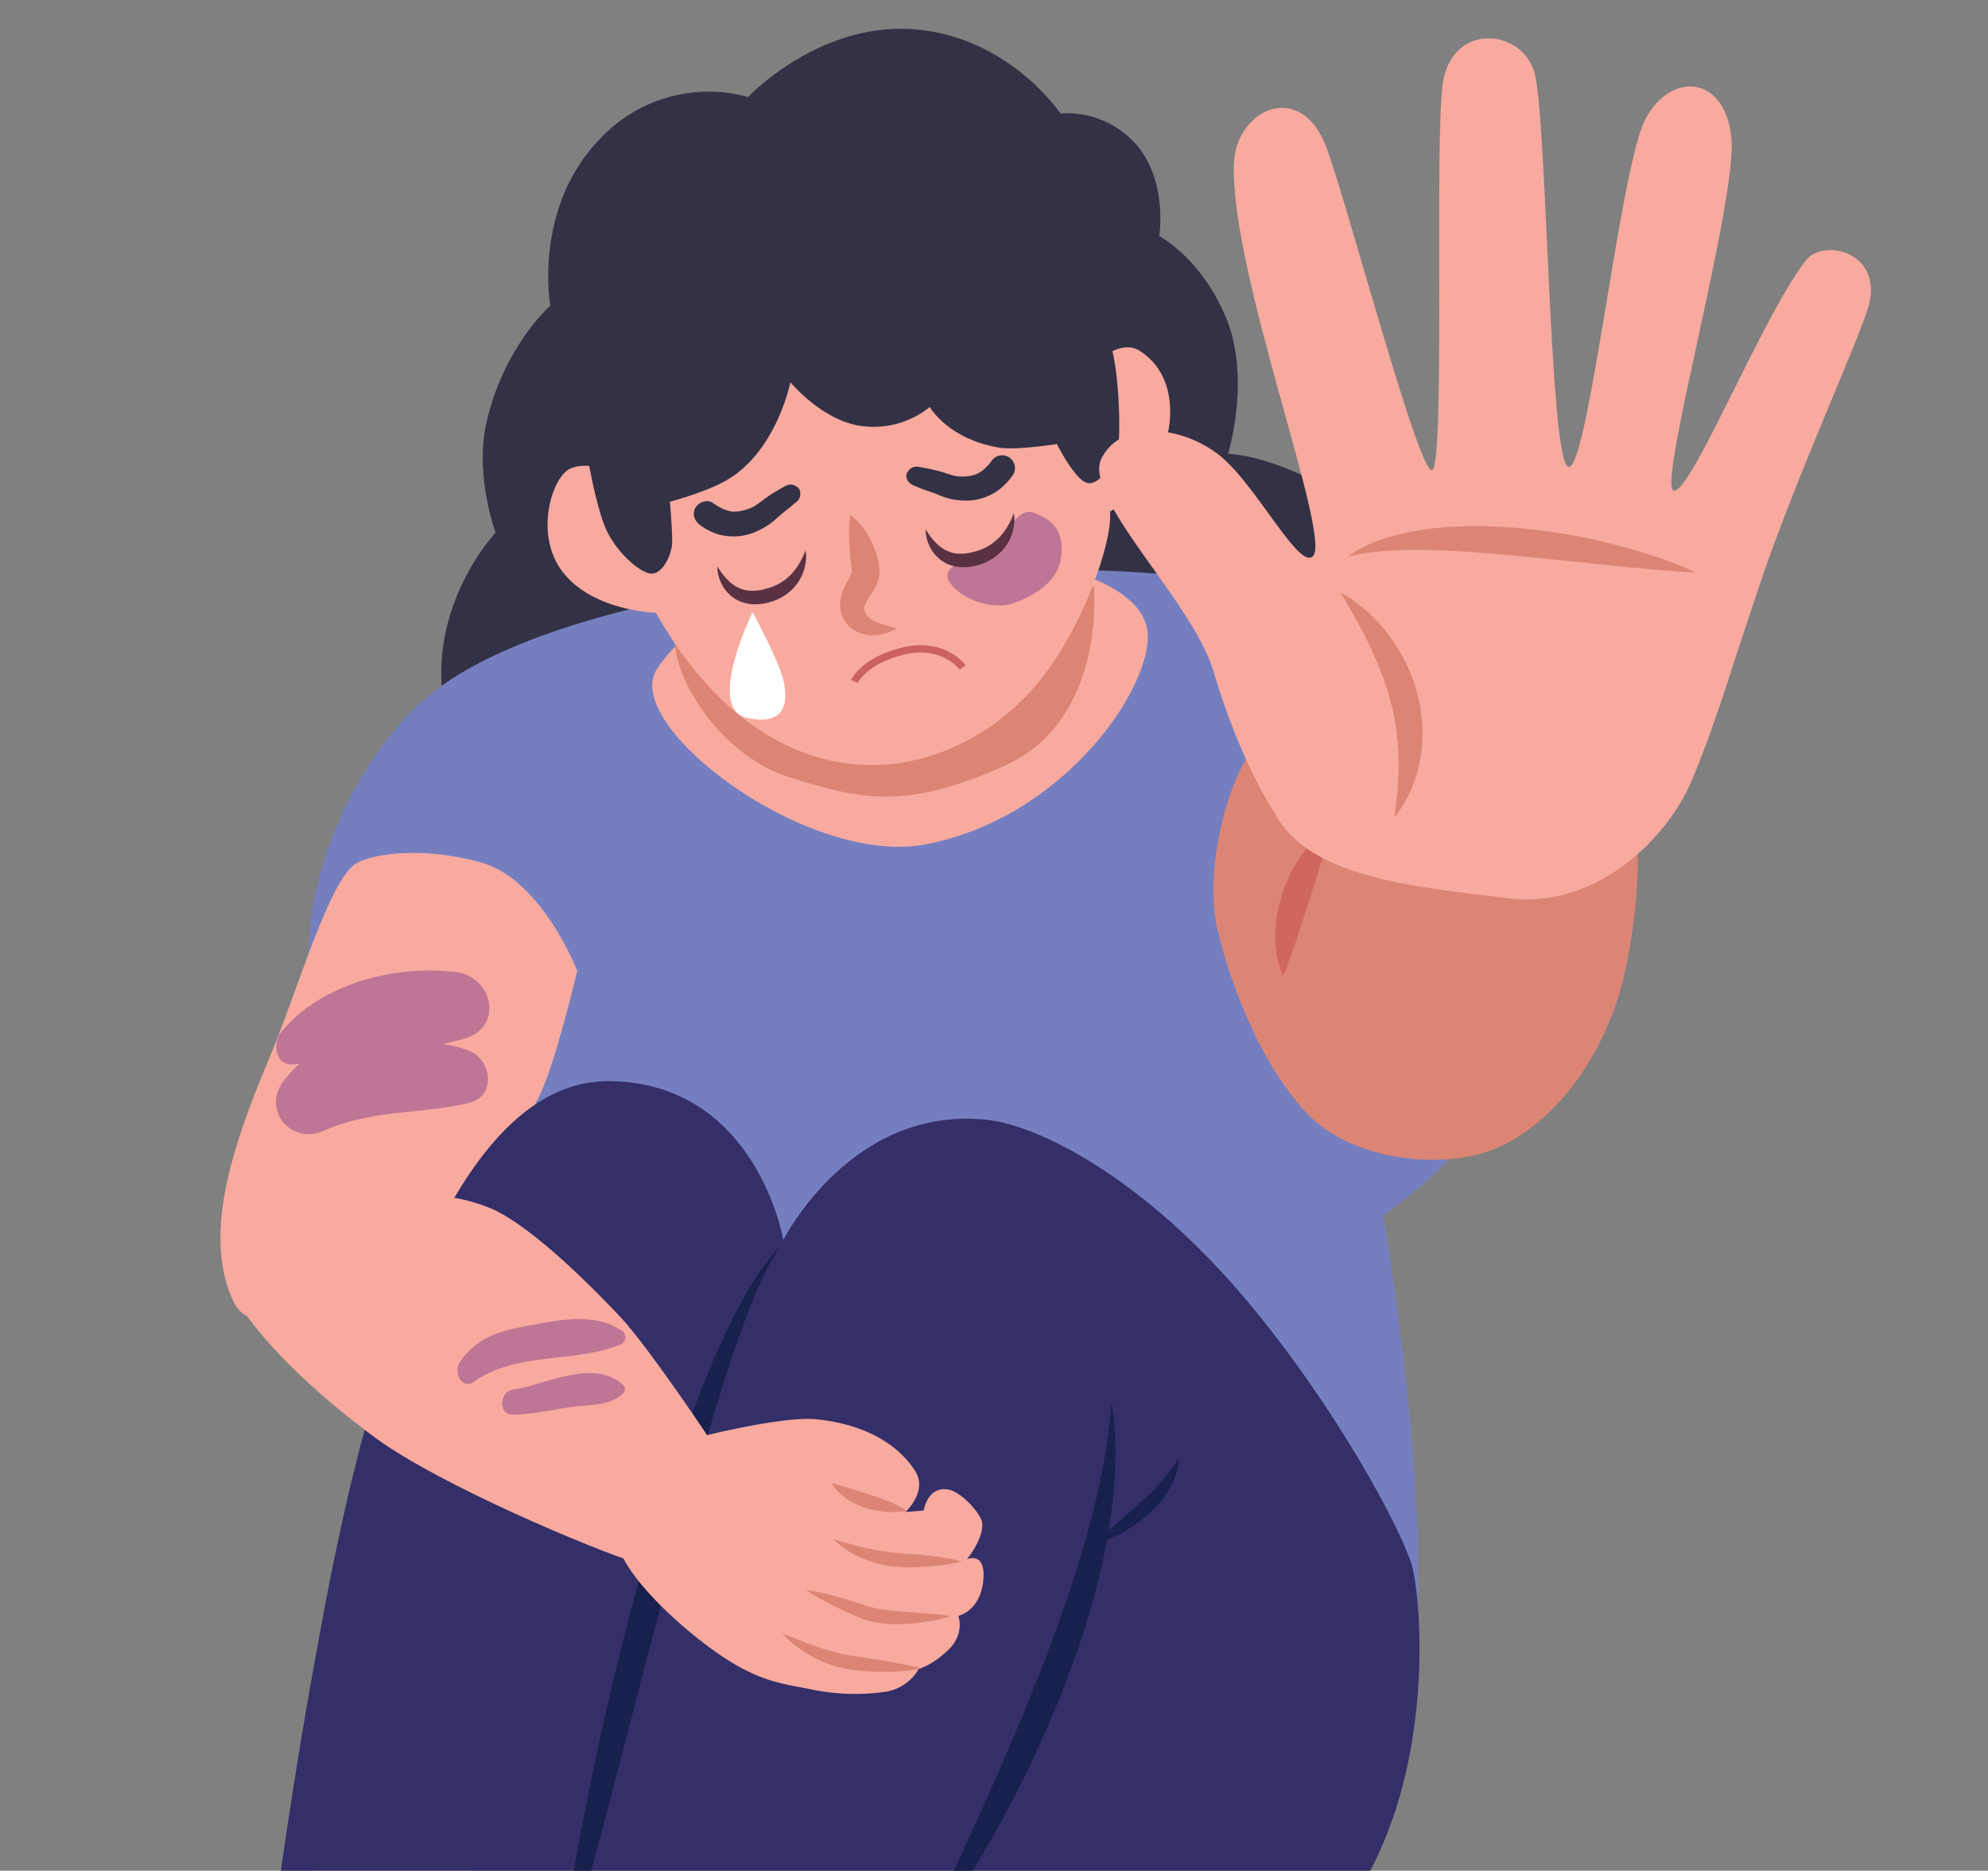 <svg xmlns="http://www.w3.org/2000/svg" xmlns:xlink="http://www.w3.org/1999/xlink" width="543" height="511" viewBox="0 0 543 511">
  <rect x="0" y="0" width="543" height="511" fill="#808080" stroke="none"/>
  <defs>
    <clipPath id="clip-path">
      <rect id="Rectángulo_215666" data-name="Rectángulo 215666" width="543" height="511" transform="translate(905.333 70)" fill="#fff" stroke="#707070" stroke-width="1"/>
    </clipPath>
    <clipPath id="clip-path-2">
      <rect id="Rectángulo_215665" data-name="Rectángulo 215665" width="489.523" height="713.409" fill="none"/>
    </clipPath>
    <clipPath id="clip-path-3">
      <rect id="Rectángulo_215664" data-name="Rectángulo 215664" width="866.213" height="713.409" fill="none"/>
    </clipPath>
    <clipPath id="clip-path-4">
      <rect id="Rectángulo_215663" data-name="Rectángulo 215663" width="740.206" height="712.616" fill="none"/>
    </clipPath>
  </defs>
  <g id="Enmascarar_grupo_80013" data-name="Enmascarar grupo 80013" transform="translate(-905.333 -70)" clip-path="url(#clip-path)">
    <g id="Grupo_172410" data-name="Grupo 172410" transform="translate(926.843 77.873)" clip-path="url(#clip-path-2)">
      <g id="Grupo_172409" data-name="Grupo 172409" transform="translate(-376.69)">
        <g id="Grupo_172408" data-name="Grupo 172408" clip-path="url(#clip-path-3)">
          <path id="Trazado_221245" data-name="Trazado 221245" d="M296.509,323.649c.61-4.336,1.8-19.192.776-21.809a14.43,14.43,0,0,0-7.389-7.878,46.835,46.835,0,0,0-24.963-3.3c-13.453,2.16-24.787,23.752-33.979,36.6s-24.488,33.1-25.648,52.287c-1.154,19.164,18.751,26.137,33.507,28.563,27.414,4.512,35.831-13,40.674-24.266,4.858-11.263,5.469-30.564,6.946-35.608.646-2.261,1.816-7.349,3.579-10.483,2.2-3.919,4.452.529,6.5-14.1" transform="translate(185.049 261.587)" fill="#342f68"/>
          <path id="Trazado_221246" data-name="Trazado 221246" d="M291.086,293.136c1.162-4.63,4.223-13.155,8.19-23.562l-51.188-8.951c.283,11.734.266,20.953-.4,25.732-1.926,13.841-8.306,33.505-12.678,45.205-4.381,11.658-9.2,16-16.608,31.693-6.846,14.511-4.366,19.147.791,26.266s19.363,10.015,27.753,9.16,21.4-7.732,24.047-16.114,8.285-25.6,12.661-37.274c4.377-11.689,3.409-36.154,7.435-52.156" transform="translate(193.122 234.964)" fill="#f8aa9f"/>
          <path id="Trazado_221247" data-name="Trazado 221247" d="M339.821,332.38c.038-4.379-.726-19.264-2.092-21.721a14.434,14.434,0,0,0-8.355-6.842,46.85,46.85,0,0,0-25.182,0c-13.054,3.906-21.457,26.8-28.886,40.735s-19.936,36.027-18.57,55.2c1.369,19.147,22.018,23.45,36.966,23.921,27.768.88,33.815-17.587,37.139-29.388,3.339-11.8,1.413-31.02,2.215-36.213.346-2.329.839-7.523,2.175-10.864,1.67-4.174,4.482-.059,4.59-14.834" transform="translate(231.364 272.337)" fill="#342f68"/>
          <path id="Trazado_221248" data-name="Trazado 221248" d="M328.775,300.652c.544-4.742,2.461-13.592,5.03-24.433l-51.92-2.16c1.82,11.6,3.012,20.736,2.974,25.562-.093,13.972-3.841,34.306-6.638,46.476-2.814,12.134-7.026,17.068-12.309,33.6-4.885,15.283-1.818,19.552,4.227,25.933s20.51,7.389,28.715,5.438,20.206-10.47,21.725-19.126,4.858-26.464,7.667-38.615-1.365-36.283.529-52.678" transform="translate(237.548 247.076)" fill="#f8aa9f"/>
          <path id="Trazado_221249" data-name="Trazado 221249" d="M487.735,123.114c-13.98-7-22.657-7-22.657-7s6.266-20.5-.481-36.993-18.319-22.5-18.319-22.5,2.409-15-6.267-24.994a25.191,25.191,0,0,0-20.729-8.5s-13.98-20.995-40.01-23-45.316,18.5-45.316,18.5a40.558,40.558,0,0,0-40.5,11.5c-18.318,18.994-13.5,45.491-13.5,45.491s-12.533,11-17.353,31.493c-3.474,14.771,2.409,30.5,2.409,30.5s-26.03,27.494-9.158,62.487,74.719,33.994,94,22.5,32.3-30.5,32.3-30.5,27.479,25.5,51.581,12.5S455.919,169.1,455.919,169.1s21.693,17,36.639,4.5,9.158-43.492-4.822-50.49" transform="translate(225.541 0)" fill="#333145"/>
          <path id="Trazado_221250" data-name="Trazado 221250" d="M524.628,254.04s26.03-17.355,31.815-37.6,1.265-47.153-.481-66.042c-1.6-17.264-11-34.034-20.407-44.49C504.97,71.92,431.867,78.136,398.242,78.136s-108.863,10.072-136.822,36.1c-20.885,19.443-32.461,52.707-29.89,73.276,1.867,14.95,33.619,11.978,41.459,31.334,9.743,24.062,1.333,51.131,1.635,58.461,1.135,26.962.726,115.84,14.539,123.416s71.367,17.842,105.355,21.24c28.706,2.871,117.572-11.826,133.391-33.134s-3.282-134.793-3.282-134.793" transform="translate(208.415 70.041)" fill="#757fc0"/>
          <path id="Trazado_221251" data-name="Trazado 221251" d="M269.038,223.145c7.713-3.856,14.579-10.622,24.65-7.948,2.483-7.178,8.386-23.876,11.693-30.088,4.259-8.006,10.529-34.526,10.529-34.526s-9.645-24.878-26.1-29.529-29.943-2.316-34.131.087c-7.54,4.324-16.076,34.855-23.952,53.475-10.886,25.745-17.717,48.484-9.93,65.883s39.293-13.379,47.244-17.354" transform="translate(196.939 106.723)" fill="#f8aa9f"/>
          <path id="Trazado_221252" data-name="Trazado 221252" d="M346.128,78.56c-35.932,6.771-54.39,12.235-64.377,27.523s40.946,53.935,73.154,47.926c38.158-7.121,62.4-43.245,60.857-58.09s-33.7-24.131-69.634-17.359" transform="translate(252.86 68.795)" fill="#f8aa9f"/>
          <path id="Trazado_221253" data-name="Trazado 221253" d="M376.678,61.059l-29.343,6.007-30,.091s-34.38,35.93-33.577,46.331,12.856,30.208,31.5,35.994,31.336,9.158,58.813-3.375,24.1-48.689,24.1-48.689Z" transform="translate(255.811 55.047)" fill="#dc8575"/>
          <path id="Trazado_221254" data-name="Trazado 221254" d="M427,71.315c-5.63-3.438-13.706,4.554-15.022,6.03-2.609-10.656-5.5-20.175-8.1-25.532-9.909-20.291-33.347-31.934-53.62-33.271C320.394,16.581,298.741,29.5,287.37,57.7a98.909,98.909,0,0,0-6.5,46.1c-3.006-1.034-6.273-1.472-9.232-.209-4.906,2.1-9.964,17.865-2.153,28.12,7.766,10.236,23.838,11.261,25.536,11.223,9.631,17.14,24.634,34.412,45.736,39.91,20.921,5.459,41.929-2.708,56.179-17.947,14.033-14.988,23.007-41.611,22.1-49.522,6.486-4,13.767-13.493,15.513-20.172,2.284-8.738.683-18.831-7.553-23.889" transform="translate(239.308 16.542)" fill="#f8aa9f"/>
          <path id="Trazado_221255" data-name="Trazado 221255" d="M334.312,79.934c4.178-2.251,7.07-12.212,12.212-10.285s8.355,4.822,7.393,12.214S345.238,92.79,340.737,94.4s-13.174-.321-17.03-5.463,6.427-6.749,10.6-9" transform="translate(291.069 62.57)" fill="#bf7595"/>
          <path id="Trazado_221256" data-name="Trazado 221256" d="M414.6,72c-2.409-7.232-7.713-43.387-37.118-53.028a85.993,85.993,0,0,0-54.956.964s-25.068-.964-36.637,14.944S269.5,81.643,270.46,92.248s3.858,24.587,6.267,30.371,7.713,11.088,11.569,12.533,6.673-4.978,6.751-8.2-.616-11.231-.616-11.231,9.213-2.407,15.077-5.642c13.98-7.713,17.837-26.994,17.837-26.994s9.158,11.088,20.246,12.05a24.416,24.416,0,0,0,17.836-5.3s4.822,8.679,18.8,11.09c4.723.814,15.908-.964,15.908-.964s4.82,9.641,8.194,10.6,8.2-5.785,8.677-11.088,0-20.246-2.409-27.477" transform="translate(243.723 13.456)" fill="#333145"/>
          <path id="Trazado_221257" data-name="Trazado 221257" d="M309.51,97.987s2.573-5.785,13.5-8.357,16.066,4.5,16.066,4.5" transform="translate(279.036 80.298)" fill="none" stroke="#cb6163" stroke-miterlimit="10" stroke-width="2"/>
          <path id="Trazado_221258" data-name="Trazado 221258" d="M310.271,69.824a10.331,10.331,0,0,1,1.555,1.344A20.35,20.35,0,0,1,315,75.221a21.456,21.456,0,0,1,1.548,3.016,23.453,23.453,0,0,1,1.225,3.64c.15.681.257,1.384.365,2.1l.082.534.019.135.006.032.015.232,0,.061.008.24a8.437,8.437,0,0,1-.074,1.12,8.621,8.621,0,0,1-.173.863,15.172,15.172,0,0,1-2.173,4.478,20.292,20.292,0,0,0-1.512,2.6,2.241,2.241,0,0,0-.27,1.445c0,.1.129.365.086.378l.217.4a1.064,1.064,0,0,1,.044.143,3.63,3.63,0,0,0,.6.846,6.7,6.7,0,0,0,1.966,1.419,19.374,19.374,0,0,0,4.277,1.438c1.143.268,1.848.38,1.848.38a9.87,9.87,0,0,1-1.717.92,12.851,12.851,0,0,1-5.2,1.067,9.666,9.666,0,0,1-3.929-.875,8.921,8.921,0,0,1-2.065-1.365l-.542-.534-.314-.331a9.7,9.7,0,0,1-.831-1.2,8.27,8.27,0,0,1-.841-5.95,18.028,18.028,0,0,1,1.812-4.478,14.242,14.242,0,0,0,1.192-2.573.359.359,0,0,0,.01-.084c0-.055-.017.207,0,.162l-.008-.24,0-.061v-.015c0-.048.023.369.009.186l0-.025-.011-.1-.048-.409c-.063-.544-.127-1.08-.145-1.62-.181-1.116-.219-2.2-.342-3.282-.1-1.072-.143-2.118-.2-3.1a37.973,37.973,0,0,1,.1-4.955,16.086,16.086,0,0,1,.249-2.021" transform="translate(277.175 62.949)" fill="#dc8575"/>
          <path id="Trazado_221259" data-name="Trazado 221259" d="M319.737,73.928s.279.5.827,1.3a17.512,17.512,0,0,0,2.474,2.9,9.512,9.512,0,0,0,4.189,2.289,11.721,11.721,0,0,0,5.391-.219c.576-.129.987-.266,1.42-.4.456-.16.907-.319,1.339-.512a13.157,13.157,0,0,0,2.421-1.337,15.142,15.142,0,0,0,2.008-1.7,18.391,18.391,0,0,0,1.557-1.884,20.952,20.952,0,0,0,1.9-3.351c.4-.877.582-1.422.582-1.422a8.012,8.012,0,0,1,.148,1.571,12.375,12.375,0,0,1-.7,4.166,12.583,12.583,0,0,1-3.381,5.191,14.1,14.1,0,0,1-2.928,2.073,17.306,17.306,0,0,1-1.679.751c-.6.211-1.24.413-1.736.534a14.19,14.19,0,0,1-3.7.451,10.666,10.666,0,0,1-3.66-.7,9.67,9.67,0,0,1-4.883-4.121,11.036,11.036,0,0,1-1.466-4,7.735,7.735,0,0,1-.114-1.576" transform="translate(288.252 62.737)" fill="#593143"/>
          <path id="Trazado_221260" data-name="Trazado 221260" d="M289.822,79.252s.28.5.827,1.3a17.515,17.515,0,0,0,2.474,2.9,9.514,9.514,0,0,0,4.189,2.291,11.756,11.756,0,0,0,5.393-.219c.574-.131.985-.266,1.42-.4.454-.16.905-.319,1.337-.512a13.24,13.24,0,0,0,2.423-1.337,15.277,15.277,0,0,0,2.006-1.7,18.139,18.139,0,0,0,1.557-1.884,20.964,20.964,0,0,0,1.9-3.351c.4-.877.582-1.422.582-1.422a7.834,7.834,0,0,1,.148,1.571,12.374,12.374,0,0,1-.7,4.166,12.579,12.579,0,0,1-3.381,5.189,14.143,14.143,0,0,1-2.93,2.075,17.64,17.64,0,0,1-1.675.751c-.607.209-1.242.413-1.738.534a14.354,14.354,0,0,1-3.7.451,10.646,10.646,0,0,1-3.659-.7,9.658,9.658,0,0,1-4.885-4.121,11.04,11.04,0,0,1-1.466-4,7.734,7.734,0,0,1-.114-1.576" transform="translate(261.283 67.537)" fill="#593143"/>
          <path id="Trazado_221261" data-name="Trazado 221261" d="M313.037,65.76c-.048.011-.1.023-.144.032q.972.257,1.943.515l-.074-.084a2.675,2.675,0,0,0-3.187-.411,50.285,50.285,0,0,0-5.691,3.476c-.6.437-1.179.907-1.784,1.339-.382.272-.774.529-1.179.764-.184.106-.373.207-.561.306-.082.042-.84.392-.479.24.394-.167-.356.127-.432.154q-.451.157-.913.283c-.525.146-1.329.321-1.692.377a12.23,12.23,0,0,1-1.883.093c-.654-.025.148.106-.523-.087-.283-.082-.574-.146-.858-.232s-.55-.181-.825-.27c-.958-.314.474.276-.376-.158-.46-.234-.92-.464-1.365-.728a13.313,13.313,0,0,1-1.308-.867c-1.5-1.15-3.917-.234-4.786,1.255-1.053,1.8-.251,3.634,1.255,4.786a16.519,16.519,0,0,0,5.558,2.685,15.4,15.4,0,0,0,9.744-.92,19.786,19.786,0,0,0,5.745-3.759c1.787-1.607,3.742-3.006,5.541-4.606a2.671,2.671,0,0,0,.411-3.187l-.023-.046v2.016c.025-.04.051-.078.076-.118.972-1.491-.626-3.206-2.189-2.849" transform="translate(258.238 59.025)" fill="#333145"/>
          <path id="Trazado_221262" data-name="Trazado 221262" d="M317.588,68.166l.108.086c-.194-.472-.39-.943-.584-1.413-.008.059-.015.118-.021.175-.144,1.242.94,2.122,1.93,2.537-.548-.23.318.135.426.181l.873.371c.844.359,1.7.656,2.567.955.639.219,1.282.428,1.915.664.182.068.361.145.544.213-.818-.308-.188-.078,0,0a18.617,18.617,0,0,0,7.69,1.738,14.96,14.96,0,0,0,9.549-3.2,17.862,17.862,0,0,0,3.638-3.993,3.5,3.5,0,0,0-6.041-3.531c-.065.1-.137.194-.2.293-.392.574.584-.7-.1.127a16.609,16.609,0,0,1-2.094,2.09c.382-.319.1-.068-.139.093-.257.175-.511.35-.78.51-.226.133-.456.255-.692.373.591-.295-.221.076-.369.12a11.014,11.014,0,0,1-3.771.536c-.259,0-.517-.009-.776-.027-.1-.008-1.05-.135-.274-.01-.466-.076-.928-.171-1.384-.291-.816-.215-1.607-.506-2.411-.761a49.237,49.237,0,0,0-6.768-1.521,2.7,2.7,0,0,0-2.968,1.207c-.023.049-.044.1-.066.145q.861-.5,1.724-.991l-.15.017c-1.437.148-2.85,2.16-1.371,3.309" transform="translate(285.753 55.193)" fill="#333145"/>
          <path id="Trazado_221263" data-name="Trazado 221263" d="M297.849,83.786S284.833,110.3,296.4,112.71s11.088-5.784,9.643-11.088-8.2-17.836-8.2-17.836" transform="translate(262.899 75.537)" fill="#fff"/>
          <path id="Trazado_221264" data-name="Trazado 221264" d="M323.213,90.043a.169.169,0,0,1,0,.338.169.169,0,0,1,0-.338" transform="translate(291.242 81.178)" fill="#dc8c7a"/>
          <path id="Trazado_221265" data-name="Trazado 221265" d="M340.195,450.535c8.471,1.443,24.863,1.443,30.647-2.413,3.09-2.059,13.157-18.964,20.248-32.781,6.184-12.05,18.318-33.745,18.318-33.745s50,45.5,94.178,13.218S541.705,293.5,538.6,283.253s-20.725-43-44.35-71.344c-28.924-34.711-57.727-48.59-71.346-50.136-37.384-4.248-55.921,32.781-55.921,32.781s-7.237-42.752-47.244-43.387C266.215,150.318,245.3,275.015,238.5,312.4s-16.992,107.053-13.592,110.453c1.588,1.592,8.064,9.842,24.454,12.737s30.21,1.818,32.471.009c4.246-3.4,21.522-29.417,21.522-29.417s1.447,29.888,6.749,35.192,21.621,7.72,30.094,9.162" transform="translate(202.153 136.279)" fill="#342f68"/>
          <path id="Trazado_221266" data-name="Trazado 221266" d="M266.347,382.284s.1-.846.28-2.432.43-3.919.848-6.866c.791-5.906,2-14.328,3.752-24.38.861-5.03,1.816-10.474,2.947-16.209s2.276-11.793,3.659-18.017,2.71-12.683,4.313-19.185c1.571-6.513,3.2-13.119,4.893-19.713,1.757-6.577,3.594-13.136,5.444-19.58,1.808-6.458,3.885-12.733,5.828-18.821,1.006-3.037,1.98-6.028,3.008-8.928q1.583-4.344,3.094-8.483c1.063-2.74,2.048-5.417,3.09-7.979q1.617-3.819,3.122-7.368c1.071-2.339,2.021-4.6,3.058-6.707,1.061-2.094,2.012-4.1,3-5.938,1.019-1.831,1.907-3.567,2.843-5.119l2.645-4.214a52.64,52.64,0,0,1,4.239-5.532l1.641-1.818s-.449.725-1.291,2.08a68.28,68.28,0,0,0-3.274,6.018c-.6,1.346-1.268,2.839-1.993,4.463-.669,1.647-1.39,3.429-2.162,5.33-1.47,3.839-3,8.217-4.63,13-1.586,4.807-3.195,10.052-4.91,15.595-1.613,5.579-3.314,11.461-5.075,17.546l-5.165,18.856c-1.757,6.422-3.484,12.967-5.161,19.525-1.77,6.536-3.478,13.088-5.125,19.55-1.681,6.456-3.333,12.809-4.935,18.957s-3.166,12.1-4.642,17.734c-1.5,5.636-2.911,10.966-4.218,15.885-2.617,9.84-4.9,18.025-6.524,23.752-1.654,5.724-2.6,8.994-2.6,8.994" transform="translate(240.123 157.765)" fill="#18204d"/>
          <path id="Trazado_221267" data-name="Trazado 221267" d="M353.3,238.16c-1.907-3.586-19.662-29.615-26.7-37.147-6.013-6.437-24.1-25.068-35.671-29.888s-23.619-4-32.366-2.153c-15.642,3.3-29.7,10.9-38.725,23.786,5.954,12.9,23.267,29.027,39.889,41.229,17.063,12.525,58.992,30.337,72.316,34.433C347.2,273.1,357.48,246.006,353.3,238.16" transform="translate(198.191 151.031)" fill="#f8aa9f"/>
          <path id="Trazado_221268" data-name="Trazado 221268" d="M365.866,219c-5.758-1.107-6.794,5.7-6.794,5.7l-5,.416s6.182-5.657,2.685-11.16c-6.374-10.033-18.694-13.463-27.474-14.2s-29.44,4.375-29.44,4.375-25.277,22.944-24.271,29.577,11.932,18.645,24.518,28.046,19.213,10.061,27.854,11.725a58.54,58.54,0,0,0,20.291.793,12.759,12.759,0,0,0,9.529-6.374s3.4-.69,8.021-5.111,2.738-9.306,2.738-9.306,6.467-1.375,6.88-10.632c.321-6.962-4.528-4.838-4.528-4.838s4.642-5.617,4.153-9.958c-.274-2.371-5.52-8.348-9.162-9.051" transform="translate(248.412 180.025)" fill="#f8aa9f"/>
          <path id="Trazado_221269" data-name="Trazado 221269" d="M299.125,230.473l5.832,2.318,2.788,1.038c.979.375,2.052.643,3.107,1.048,1.065.378,2.21.58,3.326.937,1.128.3,2.288.456,3.432.715,1.082.213,2.436.325,3.617.527,1.219.165,2.409.409,3.567.6,2.286.327,4.41.675,6.247,1.065,3.691.645,6.178,1.343,6.178,1.343s-.626.145-1.73.335c-1.1.162-2.679.373-4.577.5-.953.049-1.987.1-3.081.1s-2.259.049-3.442-.019c-1.171-.086-2.385-.131-3.607-.26-1.257-.126-2.4-.2-3.779-.435-1.287-.3-2.613-.511-3.835-.926-1.213-.434-2.415-.858-3.52-1.363a35.365,35.365,0,0,1-5.724-3.29,25.868,25.868,0,0,1-4.8-4.231" transform="translate(269.674 207.781)" fill="#dc8575"/>
          <path id="Trazado_221270" data-name="Trazado 221270" d="M302.5,224.237a56.73,56.73,0,0,1,6.385,1.276c1.888.456,4.058,1.067,6.355,1.8,1.143.378,2.339.734,3.527,1.162l.9.316.226.08.055.019.03.009c-.089-.029.217.07-.2-.063l.015,0,.116.025.466.11,1.873.441c1.215.255,2.316.287,3.463.492l3.59.329c1.177.061,2.322.154,3.411.249,1.088.076,2.124.137,3.082.23,3.83.283,6.446.667,6.446.667s-.622.222-1.727.525a43.6,43.6,0,0,1-4.625.991,53.632,53.632,0,0,1-6.654.686c-1.234,0-2.5.059-3.818,0-1.356-.129-2.831-.232-4.124-.491l-1.864-.473-.464-.118-.114-.032-.264-.087-.055-.023-.221-.091-.879-.361c-1.173-.472-2.3-1.006-3.4-1.483-2.2-.985-4.223-1.974-5.933-2.888a56.976,56.976,0,0,1-5.6-3.3" transform="translate(272.714 202.159)" fill="#dc8575"/>
          <path id="Trazado_221271" data-name="Trazado 221271" d="M306.517,216.951s.569.177,1.516.468,2.318.667,3.921,1.109c.793.24,1.694.382,2.594.645s1.9.365,2.881.618,2.037.344,3.081.519c.521.087,1.048.173,1.578.26l1.6.131,1.6.158c.243.025.584.055.742.084l.837.042c1.11.038,2.2.158,3.259.228,2.115.171,4.088.411,5.779.688a44.687,44.687,0,0,1,5.636,1.194,44.712,44.712,0,0,1-5.646.989c-1.692.215-3.668.384-5.783.477-1.059.034-2.153.114-3.263.112l-.835.009-.934-.059-1.768-.141-1.763-.183c-.576-.126-1.148-.247-1.717-.371a31.085,31.085,0,0,1-6.222-2.088,25.085,25.085,0,0,1-2.506-1.314,23.629,23.629,0,0,1-3.436-2.455,14.029,14.029,0,0,1-1.149-1.122" transform="translate(276.338 195.59)" fill="#dc8575"/>
          <path id="Trazado_221272" data-name="Trazado 221272" d="M326.792,216.486a17.945,17.945,0,0,1-3.611.321,22.546,22.546,0,0,1-3.622-.236,26.714,26.714,0,0,1-4.086-.907c-.679-.251-1.358-.5-2.014-.778a13.855,13.855,0,0,1-1.875-.951,15.578,15.578,0,0,1-3.02-2.2,12.968,12.968,0,0,1-1.774-1.985c-.384-.519-.574-.839-.574-.839s.384.063,1.006.217c.628.139,1.449.434,2.44.719,1.014.249,2.088.675,3.294,1,.6.175,1.179.413,1.812.584s1.247.4,1.871.608c1.28.377,2.525.842,3.736,1.265,1.19.453,2.327.9,3.278,1.375a19.124,19.124,0,0,1,3.139,1.8" transform="translate(276.066 188.345)" fill="#dc8575"/>
          <path id="Trazado_221273" data-name="Trazado 221273" d="M476.178,125.654s2.919,16.169-2.212,41.921-20.647,44.049-35.6,50.36-39.754,3.231-51.8-9.569S366.055,174.55,362.2,158.159s2.982-41.049,9.641-49.17S413.3,97.42,413.3,97.42Z" transform="translate(325.53 87.828)" fill="#dc8575"/>
          <path id="Trazado_221274" data-name="Trazado 221274" d="M385.069,114.672s-.15.738-.449,1.943c-.279,1.219-.728,2.892-1.27,4.845-.563,1.945-1.213,4.17-1.951,6.5-.711,2.341-1.544,4.779-2.293,7.239-.451,1.207-.768,2.451-1.19,3.647-.4,1.211-.783,2.4-1.16,3.552-.424,1.15-.724,2.284-1.11,3.354-.4,1.069-.726,2.1-1.048,3.05-.356.962-.683,1.845-.974,2.626-.264.793-.553,1.489-.78,2.071-.464,1.158-.818,1.841-.818,1.841a18.207,18.207,0,0,1-.7-1.883c-.186-.607-.43-1.348-.639-2.206a28.761,28.761,0,0,1-.479-2.9,23.662,23.662,0,0,1-.23-3.459,30.533,30.533,0,0,1,.167-3.858,32.738,32.738,0,0,1,.631-4.073,37.167,37.167,0,0,1,1.091-4.107,35.491,35.491,0,0,1,1.525-3.963,36.4,36.4,0,0,1,6.127-9.58,25.48,25.48,0,0,1,3.847-3.537,12.455,12.455,0,0,1,1.7-1.1" transform="translate(333.552 103.382)" fill="#d0675f"/>
          <path id="Trazado_221275" data-name="Trazado 221275" d="M345.355,115.971c5.543-10.736,22.412-8.686,32.431-.485s21.655,31.541,25.338,27.24c4.948-5.75-22.645-77.465-21.666-107.04.5-14.982,18.473-23.452,25.465-4.033,5.969,16.543,24.924,88.285,28.63,87.684s.641-90.34,2.974-105.749c2.523-16.638,21.508-14.965,25.024-2.907,3.522,12.075,4.014,108.162,9.432,107.743s13.971-81.968,20.873-95,21.632-12.044,23.461,4.855c1.86,16.893-20.331,95.378-15.732,96.595s24.182-47.512,36.059-62.795c4.8-6.186,20.86-2.415,17.317,11.9-2.023,8.18-19.622,46.209-29.923,76.7-8.31,24.619-12.2,38.571-18.7,53.8s-25.661,34.8-49.936,31.79-52.439-5.258-62.774-21.52-15.6-33.4-17.823-40.765c-5.731-18.975-35.992-47.28-30.453-58.018" transform="translate(310.745 1.234)" fill="#f8aa9f"/>
          <path id="Trazado_221276" data-name="Trazado 221276" d="M379.366,81.02a18.076,18.076,0,0,1,2.605,1.5,33.87,33.87,0,0,1,2.792,2.027c1.006.861,2.2,1.8,3.343,2.985a42.066,42.066,0,0,1,3.546,3.969A48.349,48.349,0,0,1,395.1,96.4c.58.867,1.023,1.837,1.535,2.782a25.493,25.493,0,0,1,1.424,2.944,43.151,43.151,0,0,1,2.191,6.334l.8,3.282c.169,1.114.285,2.234.418,3.337a33.064,33.064,0,0,1,.175,6.513,31.028,31.028,0,0,1-.8,6.011c-.213.937-.323,1.862-.61,2.717q-.456,1.272-.882,2.455a31.149,31.149,0,0,1-1.765,4.145c-.648,1.177-1.284,2.164-1.789,2.972-1.021,1.613-1.675,2.466-1.675,2.466s.047-1.126.253-2.984c.108-.928.217-2.048.422-3.286a11.6,11.6,0,0,0,.135-2.01q.049-1.052.1-2.208.077-1.13.163-2.352c.046-.808-.038-1.656-.051-2.512a43.046,43.046,0,0,0-.251-5.328c-.116-.915-.19-1.841-.274-2.776a27.555,27.555,0,0,0-.466-2.812c-.169-.945-.359-1.888-.5-2.847l-.759-2.822c-.378-1.915-1.141-3.733-1.7-5.585-.643-1.824-1.382-3.6-2.073-5.332-.8-1.683-1.458-3.392-2.282-4.923-.74-1.58-1.519-3.039-2.248-4.4-.709-1.375-1.43-2.6-2.033-3.735-.675-1.071-1.183-2.1-1.681-2.875l-1.521-2.546" transform="translate(342.014 73.043)" fill="#dc8575"/>
          <path id="Trazado_221277" data-name="Trazado 221277" d="M475.344,84.085s-1.54-.053-4.2-.236-6.435-.458-10.928-.9c-9.006-.776-20.868-2.192-32.676-3.3-2.951-.312-5.9-.531-8.8-.785l-4.309-.323c-1.42-.087-2.824-.171-4.2-.257-5.52-.3-10.662-.4-15.081-.295-2.206.082-4.225.211-6.03.354-1.78.224-3.368.365-4.649.62-1.3.19-2.307.437-3.006.591l-1.084.224.907-.626a21.562,21.562,0,0,1,2.691-1.622,35.621,35.621,0,0,1,4.478-2.021,50.081,50.081,0,0,1,6.094-1.846,79.981,79.981,0,0,1,15.707-2.124,131.265,131.265,0,0,1,18.009.54,164.674,164.674,0,0,1,32.805,6.606c4.37,1.327,7.941,2.683,10.419,3.695s3.854,1.7,3.854,1.7" transform="translate(342.928 64.401)" fill="#dc8575"/>
          <path id="Trazado_221278" data-name="Trazado 221278" d="M318.064,348.673,328.8,325.608l5.125-11.147,5.6-12.463c1.966-4.309,3.8-8.842,5.811-13.377,1.947-4.564,3.887-9.213,5.7-13.908,1.9-4.659,3.738-9.342,5.393-14s3.345-9.222,4.779-13.7,2.788-8.821,3.963-12.97c1.12-4.162,2.162-8.1,3-11.778.477-1.831.726-3.613,1.109-5.294s.658-3.288.9-4.8c.548-3.027.871-5.686,1.166-7.889s.386-3.944.517-5.136.188-1.833.188-1.833.086.635.249,1.822c.112,1.188.462,2.94.559,5.182.118,2.24.335,4.982.221,8.116a103.846,103.846,0,0,1-.6,10.536c-.23,1.917-.409,3.932-.709,5.994-.323,2.057-.66,4.191-1.069,6.368-.831,4.349-1.791,8.928-3.071,13.581s-2.584,9.472-4.273,14.241c-1.614,4.8-3.4,9.612-5.265,14.391-1.932,4.754-3.989,9.451-6.049,14.054s-4.326,9.021-6.5,13.3c-2.143,4.292-4.434,8.325-6.593,12.153-2.143,3.835-4.305,7.384-6.334,10.637-4.037,6.518-7.68,11.774-10.306,15.4s-4.254,5.6-4.254,5.6" transform="translate(286.748 177.877)" fill="#18204d"/>
          <path id="Trazado_221279" data-name="Trazado 221279" d="M343.922,228.556s1.576-1.51,3.955-3.533c1.171-1.044,2.561-2.2,4.012-3.453.747-.6,1.464-1.287,2.221-1.94s1.5-1.341,2.253-2.012,1.455-1.39,2.2-2.046l2.059-2.04c.6-.713,1.268-1.343,1.839-1.991.525-.675,1.082-1.285,1.58-1.867.428-.616.863-1.173,1.255-1.673.409-.492.643-.981.917-1.36.51-.772.842-1.225.842-1.225s-.021.532-.131,1.483a8.952,8.952,0,0,1-.3,1.706c-.184.639-.4,1.367-.681,2.153a24.637,24.637,0,0,1-2.74,4.915c-.629.806-1.266,1.658-1.983,2.463-.74.77-1.489,1.569-2.3,2.293a36.108,36.108,0,0,1-5.051,3.826,27.357,27.357,0,0,1-2.5,1.466c-.8.454-1.6.806-2.335,1.141a24.362,24.362,0,0,1-5.113,1.694" transform="translate(310.06 185.191)" fill="#18204d"/>
          <path id="Trazado_221280" data-name="Trazado 221280" d="M297.5,188.621c-6.393-4.585-15.262-3.425-22.461-2.059-8.388,1.586-16.285,2.445-21.816,10.419-2.012,2.9.532,7.775,3.777,5.475,11.725-8.312,27.243-4.965,40.077-10.192a2.112,2.112,0,0,0,.424-3.641" transform="translate(227.644 167.098)" fill="#bf7595"/>
          <path id="Trazado_221281" data-name="Trazado 221281" d="M292.123,196.557c-7.834-7.747-21.474-.23-30.267,1.082-3.767.563-4.06,6.9,0,6.828,5.109-.091,10.354-1.261,15.427-2.048,4.955-.768,10.892-.03,14.84-3.951a1.463,1.463,0,0,0,0-1.911" transform="translate(233.427 174.09)" fill="#bf7595"/>
          <path id="Trazado_221282" data-name="Trazado 221282" d="M278.982,157.1a32.791,32.791,0,0,0-7.028-1.74c1.875-.434,3.858-.839,6.152-1.548,10.588-3.263,7.45-16.827-2.449-18.093-16.576-2.118-37.238,3.2-47.93,16.559-2.369,2.963-1.348,9.228,3.581,8.641.55-.065,1.1-.156,1.643-.241a45.2,45.2,0,0,0-4.1,4.294c-6.612,8.044,1.449,18.179,10.82,14.022,12.942-5.739,25.962-4.408,39.312-7.5,7.785-1.8,6.406-11.968,0-14.389" transform="translate(204.139 121.949)" fill="#bf7595"/>
        </g>
      </g>
    </g>
  </g>
</svg>
